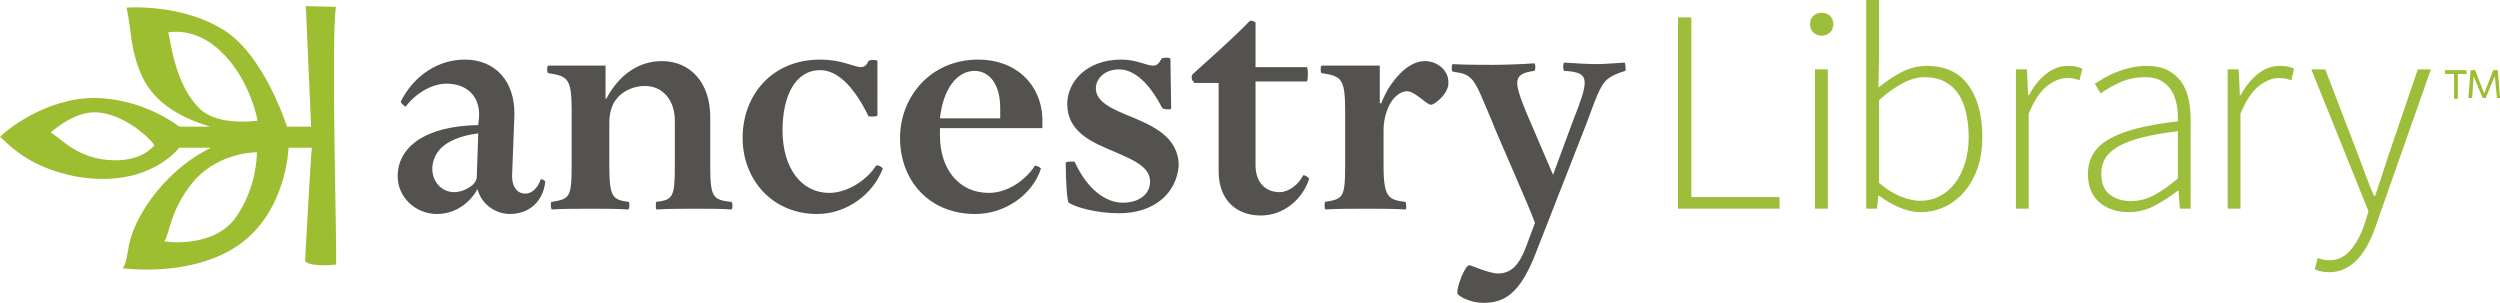 <?xml version="1.0" encoding="UTF-8"?>
<svg width="700" height="84.818" version="1.1" viewBox="0 0 700 84.818" xmlns="http://www.w3.org/2000/svg"><path d="m688.19 20.696v6.96h-1.054v-6.96h-2.532v-1.055h5.906l0.211 1.055h-2.53zm10.969 6.749-0.633-6.117-2.532 6.117h-0.843l-2.532-6.117-0.422 6.117h-1.054l0.633-7.804h1.266l2.532 6.539 2.531-6.539h1.266l0.633 7.804z" fill="#9cbe30" stroke-width=".424"/><g transform="matrix(.424 0 0 .424 -.296 .305)" fill="#54524f"><path d="m337.42 140.59c-9.45 0-18.9-6.466-21.387-16.413-4.974 8.952-14.424 16.412-26.858 16.412-13.926 0-25.863-10.942-25.863-24.87 0-19.396 18.403-33.323 53.22-33.82l0.496-4.974c0.995-13.43-7.46-22.382-21.387-22.382-9.947 0-20.392 6.466-26.858 14.92-0.497 0.996-3.482-2.486-3.482-2.983 8.953-17.905 25.366-27.853 42.276-27.853 19.895 0 33.324 13.926 32.826 36.805l-1.492 38.795c-0.497 8.953 3.98 12.932 8.455 12.932 4.975 0 8.456-3.98 10.446-9.45 0.497-0.497 2.984 0.995 2.984 1.492-1.49 13.928-11.438 21.388-23.375 21.388zm-20.89-53.218c-11.936 1.492-19.396 4.974-24.37 9.45-3.98 3.98-5.968 8.953-5.968 13.926 0 8.953 6.466 15.42 14.424 15.42 4.975 0 9.45-2.488 12.435-4.975 0.995-0.995 2.487-2.984 2.487-4.974l0.994-28.846zm144.24 49.736c-7.46 0-19.895 0-26.36 0.498-0.996 0-0.498-4.974-0.498-4.974 10.942-1.492 12.434-2.487 12.434-23.874v-29.84c0-12.933-7.462-22.88-19.896-22.88-7.958 0-15.418 3.98-18.9 8.953-2.487 2.984-4.476 8.455-4.476 15.42v28.35c0 21.386 2.487 22.38 12.932 23.873 0.497 0 0.497 4.974-0.497 4.974-6.466-0.497-17.905-0.497-24.37-0.497-7.462 0-19.896 0-25.864 0.497-0.996 0-0.996-4.974-0.498-4.974 11.937-1.99 13.43-2.487 13.43-23.874v-36.31c0-21.386-2.488-22.878-15.42-24.868-0.994 0-0.994-4.974 0-4.974h37.8v21.884h0.498c8.455-15.916 21.387-24.868 36.805-24.868 17.905 0 31.832 13.43 31.832 36.805v32.33c0 21.387 1.99 22.382 13.926 23.874 0.995 0 0.995 4.974 0 4.974-4.974-0.497-16.414-0.497-22.88-0.497zm79.58 3.482c-29.842 0-49.24-22.88-49.24-50.234 0-28.35 19.397-51.726 51.23-51.726 14.423 0 22.38 4.974 26.857 4.974 2.487 0 3.98-1.492 4.974-3.98 0.497-0.994 5.968-0.994 5.968 0v35.814c0 0.995-5.968 0.995-5.968 0.497-7.958-16.413-18.9-30.34-31.832-30.34-16.413 0-24.87 16.91-24.87 39.79 0 24.868 12.435 41.282 30.838 41.282 11.937 0 24.868-8.455 30.837-17.905 0.995-0.995 4.476 0.995 4.476 1.99-6.465 16.91-23.873 29.84-43.27 29.84zm81.071-51.726c0 21.387 11.937 37.8 32.33 37.8 11.936 0 23.873-7.958 30.34-17.905 0.496-0.496 3.978 0.996 3.978 1.99-5.47 16.91-23.376 29.842-43.27 29.842-31.335 0-49.738-22.88-49.738-50.234 0-26.858 19.895-51.726 51.727-51.726 24.87 0 41.283 16.413 42.277 38.298v6.963h-67.642v4.973zm39.79-11.44v-6.963c0-15.916-7.462-24.37-16.912-24.37-11.937 0-20.89 12.433-22.88 31.333h39.79zm78.584 62.669c-15.42 0-28.847-3.98-33.324-6.963-0.995-0.497-1.99-12.932-1.99-26.36 0-0.996 5.97-0.996 5.97-0.498 7.957 17.408 19.894 26.858 31.83 26.858 10.446 0 17.906-5.47 17.906-13.926 0-9.947-11.44-14.424-23.874-19.895-14.424-5.968-30.837-12.93-30.837-31.333 0-14.424 12.433-29.345 35.81-29.345 9.947 0 16.413 3.98 20.89 3.98 2.487 0 3.98-1.493 5.47-4.477 0.498-0.995 5.97-0.995 5.97 0l0.496 32.826c0 0.996-5.968 0.498-5.968-0.496-7.46-14.424-17.408-25.366-28.35-25.366-10.445 0-15.42 6.963-15.42 12.434 0 9.45 11.44 13.926 23.377 18.9 14.424 5.97 31.334 13.43 31.334 32.33-1.492 18.4-16.413 31.333-39.292 31.333zm49.24-87.04c-1.492 0-1.99-3.98-0.497-4.974 10.446-9.45 27.854-24.868 37.304-34.815 0.995-0.995 3.98 0.497 3.98 0.995v29.345h33.82c0.995 0 0.995 9.45 0 9.45h-33.82v55.208c0 12.434 7.46 17.905 15.915 17.905 5.967 0 12.433-4.974 15.418-10.942 0.497-0.995 4.476 1.492 3.98 2.487-4.477 13.43-16.912 23.874-31.833 23.874-15.418 0-27.853-9.45-27.853-29.345v-58.193h-16.412v-0.995zm156.67 15.419c-2.985 0-10.446-8.953-15.917-8.953-2.487 0-5.47 1.493-7.958 3.98-4.476 4.476-7.46 13.43-7.46 21.387v23.874c0 21.388 3.48 22.383 14.423 23.875 0.497 0 0.995 4.974 0 4.974-6.466-0.498-19.397-0.498-26.36-0.498-7.462 0-19.896 0-26.362 0.497-0.995 0-0.497-4.975-0.497-4.975 11.936-1.99 13.428-2.487 13.428-23.874v-36.307c0-21.387-2.487-22.88-15.42-24.87-0.994 0-0.994-4.973 0-4.973h38.298v24.87h0.995c0.996-2.985 2.985-6.467 4.477-9.45 6.963-10.943 15.42-18.404 24.37-18.404 8.456 0 15.42 6.466 15.42 13.43 0.996 7.46-8.95 15.418-11.438 15.418zm115.89-16.414c-4.476 4.477-6.963 11.938-13.43 29.346l-32.328 82.563c-10.942 29.344-21.387 35.312-35.81 35.312-7.96 0-16.912-4.476-16.912-6.466-0.497-3.98 4.974-18.403 7.958-18.403 0.995 0 12.932 5.47 18.9 5.47 8.455 0 13.926-5.47 18.403-17.407l5.968-15.916c-2.487-7.958-25.863-60.182-28.35-67.145-5.968-13.926-9.947-24.87-13.926-28.35-2.488-2.487-4.975-3.482-11.938-4.476-0.995 0-0.995-4.975 0-4.975 6.466 0.497 19.895 0.497 26.858 0.497s20.392-0.497 26.858-0.995c0.995 0 0.995 4.974 0 4.974-14.424 1.99-13.43 6.964-5.47 26.86l17.904 41.778 13.43-36.308c4.973-12.434 7.46-19.895 7.46-24.37 0-5.472-3.482-7.462-13.43-7.96-0.994 0-0.994-5.47 0-5.47 6.964 0.497 15.917 0.995 21.885 0.995 4.476 0 8.953-0.497 17.905-0.995 0.497 0 0.995 5.47 0.497 5.47-6.465 1.992-9.45 3.484-12.434 5.97z"/></g><path d="m50.2 41.367c-0.211 0.211-8.437 11.179-27.843 8.226-15.608-2.53-21.304-10.967-22.358-11.179 1.265-1.687 13.077-11.179 26.787-10.968s23.413 8.015 23.413 8.015h8.648c-6.96-2.109-15.398-5.906-19.194-14.343-3.376-7.805-2.743-12.445-4.219-18.984 0 0 15.608-1.266 27.631 6.539 10.968 7.171 17.085 26.155 17.296 26.787h6.75l-1.477-33.749 8.437 0.211c-1.477 8.859 0.422 72.137 0 72.137-0.844 0.211-8.015 0.633-8.648-1.054 0 0 1.688-31.006 1.898-31.639h-6.539c0 0.422-0.633 17.929-13.921 27.209-13.288 9.281-32.483 6.539-32.483 6.539 2.32-3.586 0-7.383 6.75-17.718 7.804-11.812 18.14-16.03 17.929-16.03h-8.859zm-36.069-4.219c1.477 0.211 6.539 6.75 15.608 7.593 9.913 1.055 13.288-4.008 13.5-4.008 0-0.632-8.015-9.28-16.874-9.28-6.117 0-12.234 5.696-12.234 5.696zm57.794 5.484c-2.321 0-11.812 0.844-18.14 8.648-6.539 8.226-6.327 14.765-7.804 16.242 1.266 0.422 14.555 1.688 20.249-6.96 5.484-8.015 5.696-16.452 5.696-17.929zm-8.859-26.999c-7.383-8.015-14.765-6.75-16.03-6.539 0.633 0.211 1.266 14.133 9.07 21.515 5.273 4.851 16.03 3.164 16.03 3.164s-1.899-10.546-9.07-18.139z" fill="#9cbe30" stroke-width=".424"/><path d="m469.84 4.876h3.738v50.295h24.7v3.251h-28.439v-53.546zm40.227 5.119c-0.921 0-1.693-0.297-2.315-0.893-0.623-0.596-0.934-1.353-0.934-2.276 0-1.028 0.31-1.828 0.934-2.397 0.622-0.568 1.394-0.852 2.316-0.852 0.92 0 1.692 0.284 2.316 0.852 0.623 0.568 0.935 1.369 0.935 2.397 0 0.922-0.312 1.679-0.934 2.276-0.624 0.596-1.396 0.893-2.316 0.893zm-1.868 9.426h3.575v39.001h-3.575v-39.002zm14.347-19.42h3.575v16.901l-0.163 7.638c2.005-1.679 4.145-3.115 6.42-4.307 2.276-1.192 4.632-1.788 7.068-1.788 5.201 0 9.101 1.802 11.701 5.403 2.6 3.603 3.9 8.437 3.9 14.504 0 3.304-0.461 6.256-1.381 8.856-0.922 2.6-2.181 4.808-3.779 6.623-1.598 1.815-3.441 3.198-5.526 4.144s-4.266 1.422-6.539 1.422c-1.897 0-3.861-0.422-5.891-1.26-2.031-0.84-3.969-1.964-5.81-3.373h-0.163l-0.406 3.656h-3.007v-58.421zm3.575 51.189c2.166 1.843 4.252 3.143 6.256 3.901 2.003 0.759 3.764 1.138 5.282 1.138 1.949 0 3.764-0.434 5.443-1.3 1.679-0.866 3.115-2.084 4.307-3.656 1.192-1.571 2.126-3.453 2.804-5.649 0.676-2.193 1.015-4.617 1.015-7.271 0-2.383-0.23-4.604-0.69-6.662-0.461-2.058-1.178-3.832-2.154-5.322-0.975-1.488-2.248-2.653-3.819-3.494-1.572-0.839-3.467-1.26-5.687-1.26-1.951 0-3.982 0.556-6.095 1.666-2.112 1.111-4.333 2.696-6.662 4.753v23.157zm38.332-31.769h3.087l0.325 7.231h0.244c1.3-2.437 2.885-4.413 4.753-5.931 1.869-1.516 3.967-2.275 6.297-2.275 0.758 0 1.435 0.054 2.031 0.162 0.596 0.109 1.22 0.325 1.87 0.65l-0.813 3.251c-0.65-0.271-1.22-0.447-1.706-0.528-0.488-0.082-1.111-0.122-1.87-0.122-1.734 0-3.562 0.745-5.483 2.235-1.924 1.49-3.644 4.075-5.16 7.759v26.57h-3.575v-39.001zm20.164 29.25c0-4.279 2.031-7.556 6.093-9.832 4.064-2.276 10.428-3.9 19.095-4.875 0.054-1.463-0.041-2.939-0.284-4.429-0.244-1.488-0.705-2.816-1.383-3.981-0.676-1.165-1.624-2.113-2.844-2.844-1.219-0.732-2.776-1.097-4.672-1.097-2.655 0-5.065 0.515-7.232 1.544-2.167 1.029-3.9 2.031-5.199 3.007l-1.626-2.682c0.704-0.488 1.558-1.028 2.56-1.624 1.002-0.596 2.113-1.138 3.331-1.626 1.22-0.488 2.56-0.906 4.022-1.26 1.463-0.351 2.978-0.528 4.55-0.528 2.329 0 4.279 0.394 5.85 1.178 1.572 0.786 2.846 1.857 3.819 3.21 0.975 1.354 1.666 2.939 2.072 4.753 0.407 1.815 0.609 3.777 0.609 5.891v24.945h-3.006l-0.406-5.038h-0.162c-2.004 1.573-4.158 2.966-6.459 4.184-2.304 1.218-4.754 1.829-7.354 1.829-1.572 0-3.035-0.218-4.388-0.65-1.355-0.434-2.56-1.083-3.617-1.951-1.056-0.866-1.883-1.977-2.478-3.331-0.596-1.352-0.893-2.951-0.893-4.793zm3.737-0.163c0 2.817 0.813 4.822 2.438 6.013 1.625 1.193 3.545 1.788 5.768 1.788 2.276 0 4.441-0.542 6.5-1.625 2.059-1.083 4.307-2.653 6.745-4.712v-13.244c-4.01 0.488-7.381 1.085-10.116 1.788-2.735 0.705-4.944 1.544-6.622 2.519-1.679 0.975-2.884 2.086-3.615 3.331-0.732 1.247-1.097 2.629-1.097 4.145zm35.398-29.088h3.087l0.325 7.231h0.244c1.3-2.437 2.885-4.413 4.753-5.931 1.869-1.516 3.967-2.275 6.297-2.275 0.757 0 1.435 0.054 2.031 0.162 0.596 0.109 1.219 0.325 1.869 0.65l-0.813 3.251c-0.65-0.271-1.22-0.447-1.706-0.528-0.488-0.082-1.111-0.122-1.87-0.122-1.734 0-3.562 0.745-5.483 2.235-1.924 1.49-3.644 4.075-5.161 7.759v26.57h-3.574v-39.001zm26.664 53.261c0.542 0.134 1.109 0.204 1.707 0.204 2.437 0 4.468-0.975 6.094-2.926 1.625-1.95 2.925-4.415 3.9-7.393l1.056-3.413-16.007-39.732h3.9l9.426 24.538c0.595 1.626 1.26 3.413 1.99 5.363 0.732 1.951 1.476 3.792 2.235 5.525h0.325c0.595-1.733 1.206-3.575 1.829-5.525 0.622-1.951 1.204-3.737 1.747-5.363l8.368-24.538h3.656l-15.438 43.876c-0.541 1.625-1.206 3.209-1.99 4.753-0.786 1.544-1.707 2.926-2.763 4.144-1.056 1.218-2.276 2.194-3.656 2.926-1.381 0.73-2.939 1.096-4.671 1.096-1.463 0-2.791-0.273-3.981-0.813l0.813-3.169c0.433 0.163 0.92 0.311 1.462 0.447z" fill="#9cbe3b" stroke-width=".424"/></svg>
